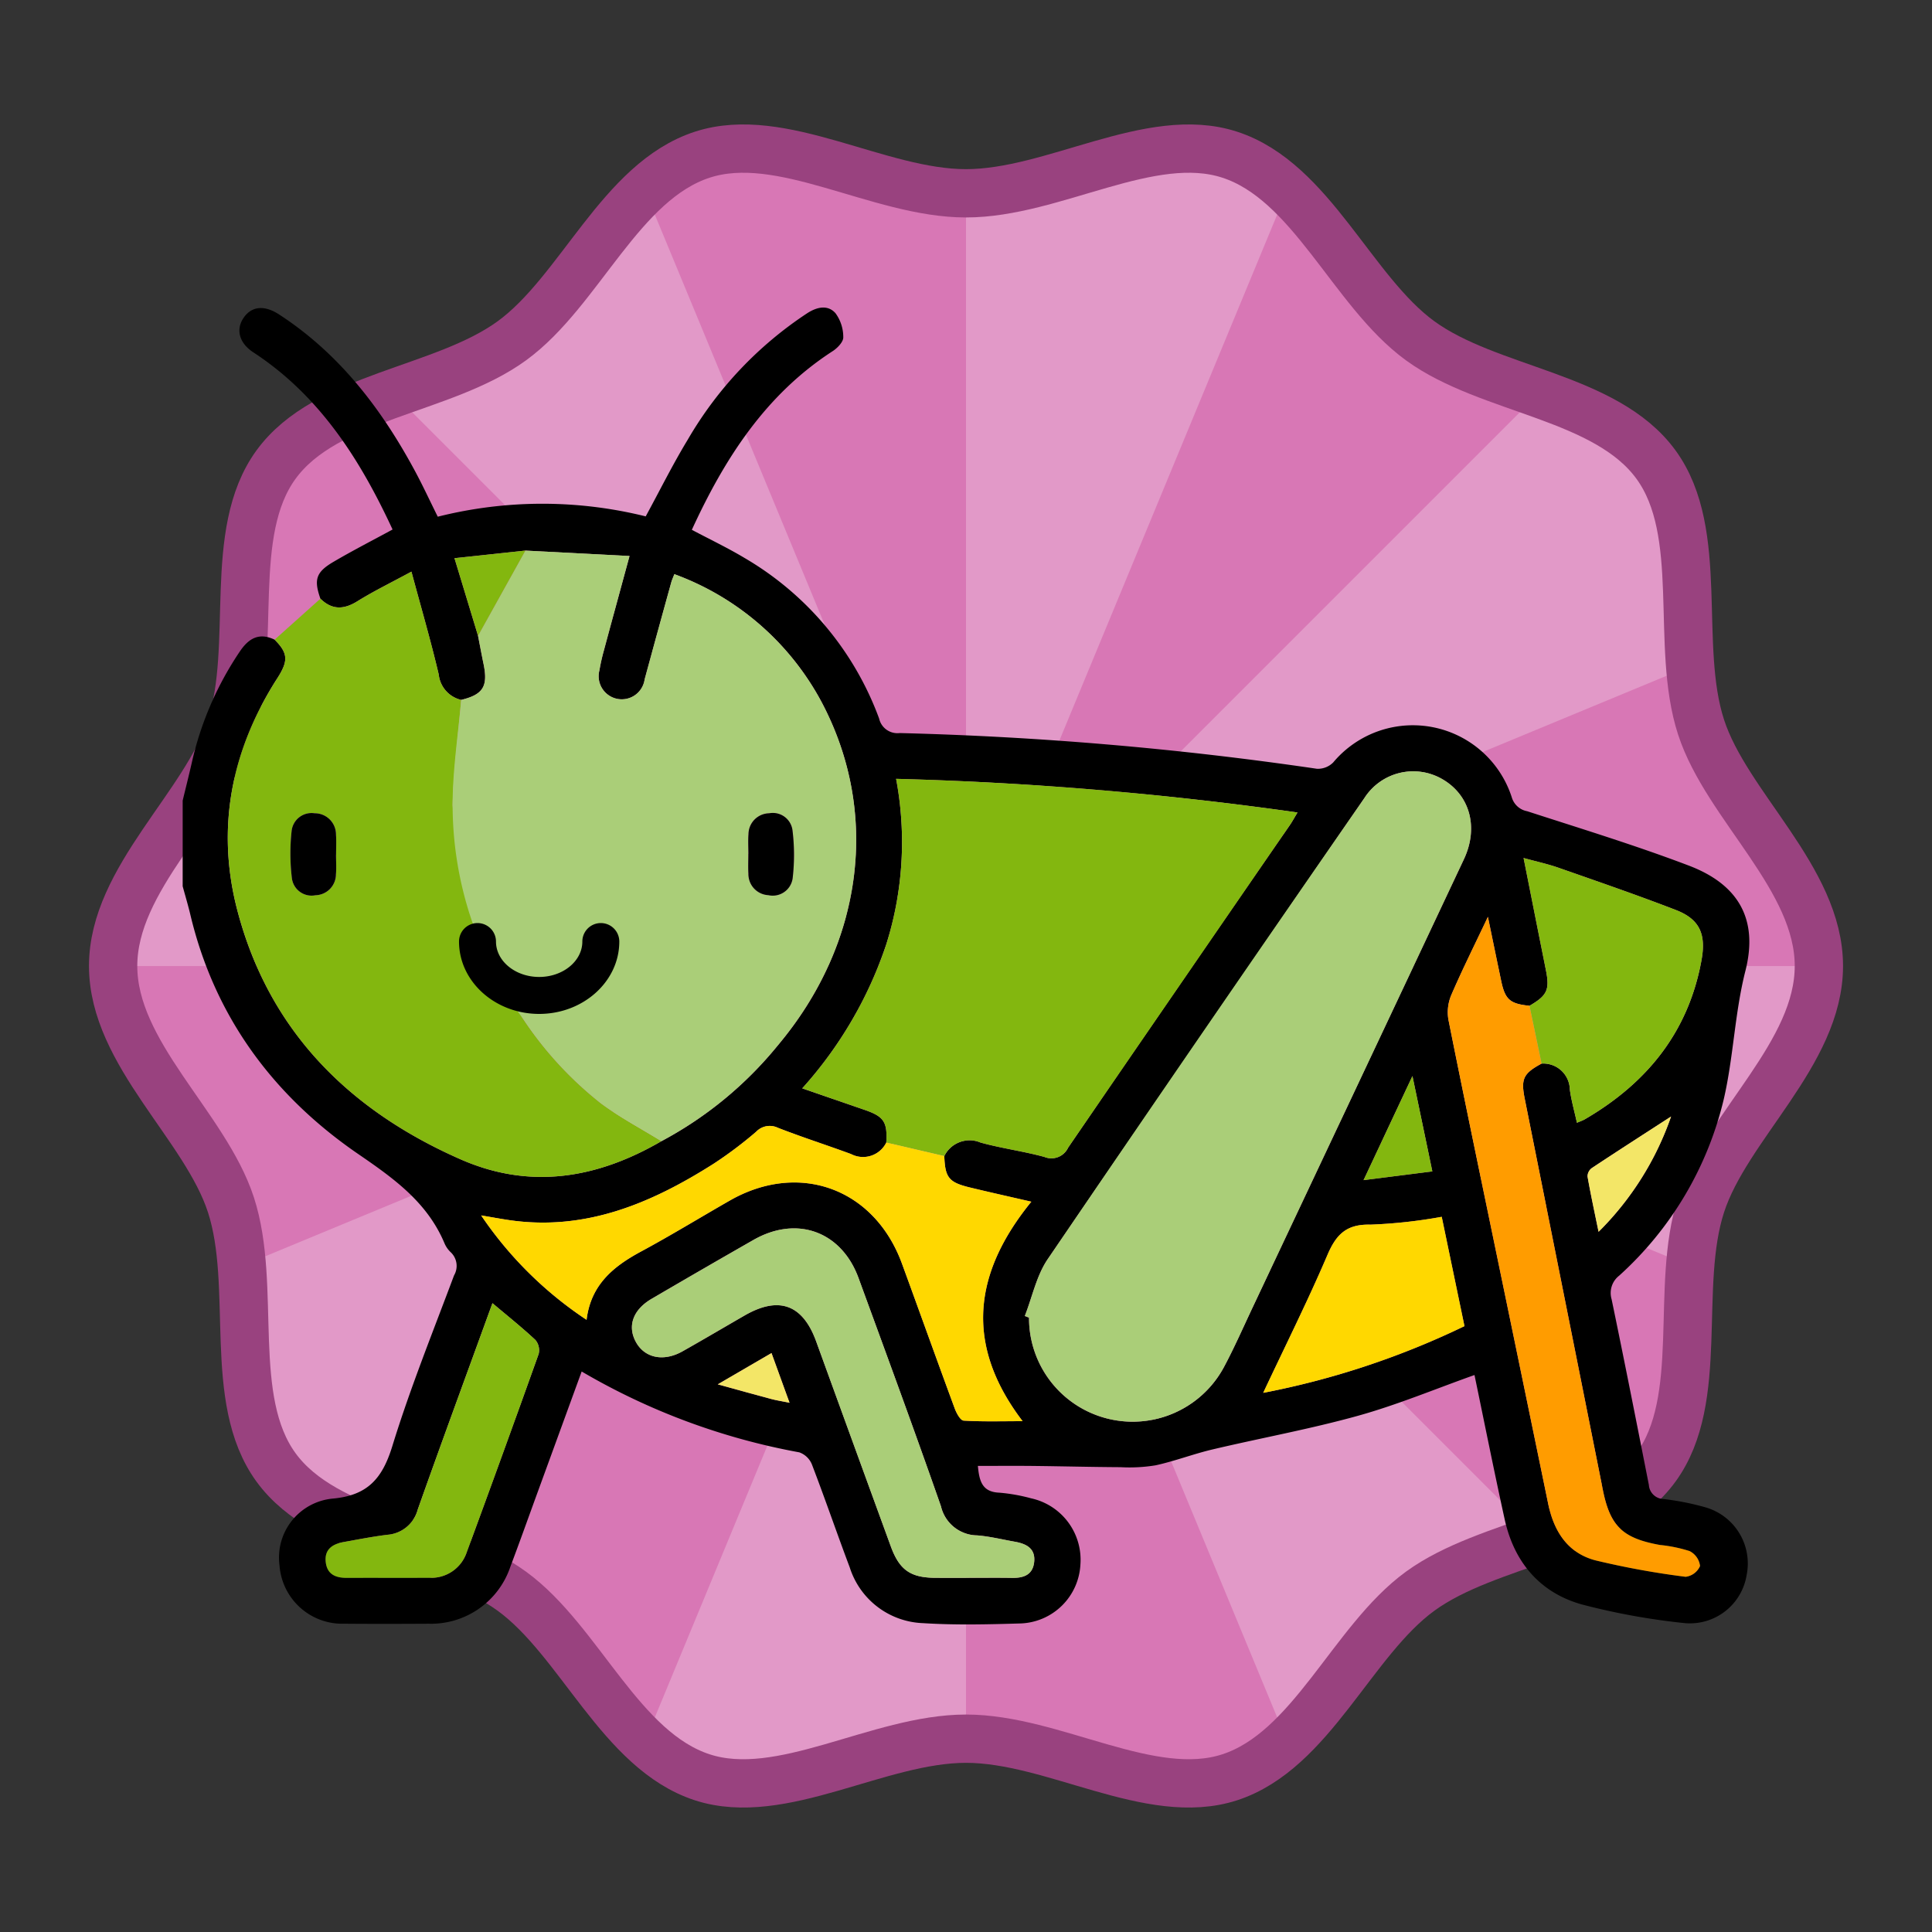 <svg xmlns="http://www.w3.org/2000/svg" xmlns:xlink="http://www.w3.org/1999/xlink" width="200" height="200" viewBox="0 0 200 200"><rect x="0" y="0" width="200" height="200" fill="#333333" stroke="none"/><defs><style>.a,.b{fill:#d877b5;}.a,.f{stroke:#99427f;stroke-linecap:round;stroke-linejoin:round;stroke-width:5px;}.c{clip-path:url(#a);}.d{opacity:0.25;}.e{fill:#fff;}.f{fill:none;}.g{fill:#83b70f;}.h{fill:#aace78;}.i{fill:#ffd800;}.j{fill:#ff9c00;}.k{fill:#f3e667;}</style><clipPath id="a"><path class="a" d="M188.29,100c0,9.077-9.535,16.536-12.195,24.726-2.756,8.488.478,20.109-4.664,27.174-5.193,7.136-17.28,7.626-24.416,12.819-7.065,5.142-11.238,16.514-19.726,19.27-8.19,2.659-18.213-4.001-27.289-4.001s-19.1,6.661-27.29,4.001c-8.488-2.756-12.661-14.128-19.726-19.27-7.136-5.193-19.222-5.684-24.415-12.82-5.142-7.065-1.907-18.686-4.663-27.174-2.659-8.19-12.194-15.649-12.194-24.726s9.535-16.536,12.195-24.726c2.756-8.488-.478-20.109,4.664-27.174,5.193-7.136,17.28-7.626,24.416-12.819C60.05,30.138,64.222,18.766,72.711,16.01c8.19-2.659,18.213,4.001,27.289,4.001s19.1-6.661,27.29-4.001c8.488,2.756,12.661,14.128,19.726,19.27,7.136,5.193,19.222,5.684,24.415,12.819,5.142,7.065,1.907,18.686,4.663,27.174C178.754,83.464,188.29,90.923,188.29,100Z"/></clipPath></defs><path class="b" d="M188.29,100c0,9.077-9.535,16.536-12.195,24.726-2.756,8.488.478,20.109-4.664,27.174-5.193,7.136-17.28,7.626-24.416,12.819-7.065,5.142-11.238,16.514-19.726,19.27-8.19,2.659-18.213-4.001-27.289-4.001s-19.1,6.661-27.29,4.001c-8.488-2.756-12.661-14.128-19.726-19.27-7.136-5.193-19.222-5.684-24.415-12.82-5.142-7.065-1.907-18.686-4.663-27.174-2.659-8.19-12.194-15.649-12.194-24.726s9.535-16.536,12.195-24.726c2.756-8.488-.478-20.109,4.664-27.174,5.193-7.136,17.28-7.626,24.416-12.819C60.05,30.138,64.222,18.766,72.711,16.01c8.19-2.659,18.213,4.001,27.289,4.001s19.1-6.661,27.29-4.001c8.488,2.756,12.661,14.128,19.726,19.27,7.136,5.193,19.222,5.684,24.415,12.819,5.142,7.065,1.907,18.686,4.663,27.174C178.754,83.464,188.29,90.923,188.29,100Z"/><g class="c"><g class="d"><path class="e" d="M100,100.007H7.064A92.565,92.565,0,0,1,14.11,64.418l.028.014Z"/><path class="e" d="M100,100.007l-65.717,65.717-.014.014A92.783,92.783,0,0,1,14.11,135.582l.028-.014Z"/><path class="e" d="M100,100.007v92.936a92.753,92.753,0,0,1-35.575-7.046l.014-.028Z"/><path class="e" d="M165.717,165.724l.014.014a92.783,92.783,0,0,1-30.156,20.159l-.014-.028L100,100.007Z"/><path class="e" d="M100,100.007h92.936a92.753,92.753,0,0,1-7.046,35.575l-.028-.014Z"/><path class="e" d="M185.89,64.418l-.028.014L100,100.007,165.717,34.29l.028-.014A92.832,92.832,0,0,1,185.89,64.418Z"/><path class="e" d="M135.575,14.103l-.014.028L100,100.007V7.057A92.753,92.753,0,0,1,135.575,14.103Z"/><path class="e" d="M34.255,34.276a92.879,92.879,0,0,1,30.17-20.173l.014.028L100,100.007,34.283,34.29Z"/></g></g><path class="f" d="M188.29,100c0,9.077-9.535,16.536-12.195,24.726-2.756,8.488.478,20.109-4.664,27.174-5.193,7.136-17.28,7.626-24.416,12.819-7.065,5.142-11.238,16.514-19.726,19.27-8.19,2.659-18.213-4.001-27.289-4.001s-19.1,6.661-27.29,4.001c-8.488-2.756-12.661-14.128-19.726-19.27-7.136-5.193-19.222-5.684-24.415-12.82-5.142-7.065-1.907-18.686-4.663-27.174-2.659-8.19-12.194-15.649-12.194-24.726s9.535-16.536,12.195-24.726c2.756-8.488-.478-20.109,4.664-27.174,5.193-7.136,17.28-7.626,24.416-12.819C60.05,30.138,64.222,18.766,72.711,16.01c8.19-2.659,18.213,4.001,27.289,4.001s19.1-6.661,27.29-4.001c8.488,2.756,12.661,14.128,19.726,19.27,7.136,5.193,19.222,5.684,24.415,12.819,5.142,7.065,1.907,18.686,4.663,27.174C178.754,83.464,188.29,90.923,188.29,100Z"/><path d="M18.91,82.877c.311-1.287.636-2.571.93-3.862a33.871,33.871,0,0,1,5.004-11.599c.92-1.358,2.002-1.958,3.584-1.197,1.399,1.403,1.433,2.193.277,3.996-4.759,7.425-6.365,15.521-4.135,24.026,3.258,12.426,11.514,20.663,23.067,25.756,7.239,3.191,14.177,2.005,20.831-1.862a39.365,39.365,0,0,0,12.011-9.87c8.906-10.552,10.663-24.164,4.532-35.658A28.282,28.282,0,0,0,69.81,59.438c-.138.363-.25.6-.319.849q-1.386,5.017-2.757,10.038a2.391,2.391,0,1,1-4.678-.945,19.913,19.913,0,0,1,.448-2.003c.841-3.13,1.696-6.256,2.665-9.818L54.39,56.996l-7.343.787,2.44,8.033c.189.973.368,1.948.57,2.918.481,2.318-.043,3.165-2.315,3.718a3.028,3.028,0,0,1-2.324-2.629c-.818-3.485-1.825-6.926-2.827-10.649-2.117,1.148-3.91,2.018-5.592,3.065-1.412.878-2.628.915-3.831-.265-.688-1.96-.471-2.739,1.332-3.8,1.987-1.169,4.043-2.22,6.139-3.36-3.357-7.237-7.538-13.843-14.423-18.346-1.432-.937-1.806-2.303-1.052-3.486.812-1.274,2.152-1.454,3.726-.43,6.23,4.051,10.585,9.744,14.058,16.189.82,1.522,1.547,3.094,2.369,4.748a44.391,44.391,0,0,1,21.527-.033c1.477-2.713,2.807-5.398,4.356-7.949A39.26,39.26,0,0,1,83.597,32.403c.992-.632,2.099-.871,2.887.013a4.164,4.164,0,0,1,.811,2.501c.015.471-.599,1.11-1.089,1.428C79.242,40.854,75,47.486,71.619,54.846c1.843.978,3.694,1.859,5.445,2.907A32.058,32.058,0,0,1,91.008,74.389a1.942,1.942,0,0,0,2.131,1.497,358.869,358.869,0,0,1,43.186,3.697,2.226,2.226,0,0,0,1.689-.657,10.758,10.758,0,0,1,18.488,3.623,2.046,2.046,0,0,0,1.592,1.429c5.601,1.815,11.241,3.54,16.739,5.631,5.149,1.959,7.204,5.566,5.853,10.885-1.123,4.421-1.229,8.958-2.257,13.354a35.726,35.726,0,0,1-10.816,18.21,2.271,2.271,0,0,0-.78,2.443c1.329,6.396,2.594,12.806,3.857,19.216a1.562,1.562,0,0,0,1.536,1.462,27.744,27.744,0,0,1,4.333.863,6.046,6.046,0,0,1,4.25,7.019,5.947,5.947,0,0,1-6.36,4.968,70.359,70.359,0,0,1-10.718-1.943c-4.339-1.228-6.994-4.381-7.967-8.804-1.097-4.987-2.095-9.996-3.125-14.941-4.057,1.441-7.979,3.083-12.041,4.214-4.962,1.381-10.051,2.302-15.07,3.488-1.987.469-3.911,1.212-5.904,1.647a16.72,16.72,0,0,1-3.619.192c-2.992-.016-5.984-.094-8.976-.127-1.896-.021-3.792-.004-5.798-.004.142,1.632.479,2.71,2.245,2.772a18.363,18.363,0,0,1,3.264.583,6.511,6.511,0,0,1,5.103,6.858,6.433,6.433,0,0,1-6.151,6.093c-3.376.099-6.768.186-10.133-.029a8.275,8.275,0,0,1-7.593-5.769c-1.335-3.545-2.562-7.13-3.919-10.666a2.204,2.204,0,0,0-1.305-1.247,69.009,69.009,0,0,1-22.528-8.369c-1.542,4.228-3.048,8.357-4.555,12.486-.938,2.57-1.854,5.148-2.821,7.707a8.666,8.666,0,0,1-8.479,5.917c-2.904.017-5.808.024-8.711-.002a6.51,6.51,0,0,1-6.712-6.025,6.134,6.134,0,0,1,5.474-6.923c3.669-.319,5.177-2.097,6.208-5.449,1.838-5.975,4.192-11.793,6.384-17.657a1.942,1.942,0,0,0-.349-2.405,2.735,2.735,0,0,1-.631-.904c-1.783-4.249-5.223-6.71-8.927-9.249-8.803-6.035-14.877-14.22-17.39-24.787-.235-.987-.528-1.961-.795-2.94Zm140.674,27.225a2.746,2.746,0,0,1,2.925,2.683c.148,1.122.468,2.221.735,3.443.365-.159.606-.237.82-.362,6.426-3.743,10.73-9.033,12.08-16.5.479-2.649-.181-4.207-2.658-5.164-4.018-1.552-8.094-2.952-12.16-4.377-1.104-.387-2.256-.634-3.606-1.006.809,4.065,1.55,7.824,2.307,11.58.413,2.053.153,2.647-1.693,3.719-2.041-.209-2.531-.643-2.943-2.625-.435-2.088-.865-4.177-1.363-6.585-1.364,2.883-2.652,5.463-3.793,8.105a4.561,4.561,0,0,0-.293,2.547c1.694,8.467,3.464,16.919,5.213,25.376q2.56,12.375,5.117,24.751c.585,2.842,2.026,5.098,4.907,5.845a85.49,85.49,0,0,0,9.317,1.697,1.879,1.879,0,0,0,1.493-1.118,1.994,1.994,0,0,0-1.081-1.544,15.023,15.023,0,0,0-3.083-.635c-3.869-.701-5.151-1.956-5.902-5.725q-4.031-20.218-8.077-40.432C157.428,111.688,157.68,111.129,159.584,110.102Zm-61.831,9.576a2.912,2.912,0,0,1,3.749-1.402c2.178.604,4.442.896,6.622,1.493a1.908,1.908,0,0,0,2.446-.961q11.428-16.709,22.935-33.365c.259-.377.477-.782.812-1.335a363.623,363.623,0,0,0-41.554-3.483,35.197,35.197,0,0,1-1.02,17.146,42.281,42.281,0,0,1-8.694,14.895c2.297.793,4.377,1.513,6.458,2.23,1.992.686,2.369,1.253,2.24,3.382a2.681,2.681,0,0,1-3.647,1.189c-2.518-.928-5.077-1.746-7.577-2.719a1.938,1.938,0,0,0-2.248.412,42.039,42.039,0,0,1-4.421,3.324c-6.495,4.121-13.348,7.012-21.304,5.799-.821-.125-1.638-.276-2.74-.462a39.5,39.5,0,0,0,10.911,10.806c.439-3.63,2.77-5.524,5.63-7.066,3.105-1.674,6.117-3.52,9.181-5.272,7.193-4.113,14.99-1.263,17.841,6.526,1.827,4.991,3.616,9.996,5.457,14.982.18.488.587,1.244.926,1.265,1.955.121,3.921.059,6.104.059-6.097-8.004-5.023-15.435.902-22.721-2.284-.527-4.334-.982-6.375-1.476C98.218,122.397,97.834,121.904,97.753,119.677Zm8.334,16.555.437.172a10.726,10.726,0,0,0,20.178,5.114c1.067-1.995,1.978-4.073,2.944-6.121q10.954-23.22,21.896-46.445c1.546-3.285.629-6.628-2.21-8.282a6.004,6.004,0,0,0-8.089,1.944q-16.441,23.831-32.782,47.729C107.298,132.053,106.861,134.257,106.087,136.232Zm-5.608,27.104c1.425,0,2.851-.019,4.276.006,1.181.02,2.146-.29,2.299-1.621.166-1.444-.823-1.916-2.019-2.128-1.298-.23-2.589-.551-3.897-.653a3.889,3.889,0,0,1-3.729-3.006c-2.76-7.904-5.655-15.761-8.531-23.625-1.773-4.848-6.387-6.516-10.878-3.954q-5.287,3.017-10.54,6.094c-1.942,1.135-2.538,2.838-1.624,4.488s2.861,2.055,4.818.951c2.158-1.217,4.291-2.478,6.437-3.715q5.298-3.053,7.398,2.683,3.864,10.614,7.729,21.228c.896,2.45,2.05,3.238,4.618,3.249C98.05,163.341,99.264,163.336,100.479,163.336Zm30.291-19.151a84.69,84.69,0,0,0,20.832-6.905c-.796-3.827-1.573-7.561-2.354-11.316a52.31,52.31,0,0,1-7.367.81c-2.479-.065-3.549.997-4.461,3.131C135.397,134.638,133.09,139.25,130.769,144.185ZM50.978,134.905c-2.613,7.193-5.215,14.258-7.729,21.353a3.534,3.534,0,0,1-3.169,2.621c-1.515.19-3.017.483-4.52.754-1.166.21-2.004.776-1.835,2.114.157,1.238,1.032,1.596,2.163,1.592,2.849-.012,5.699.009,8.548-.009a3.871,3.871,0,0,0,3.894-2.681q3.765-10.229,7.432-20.493a1.657,1.657,0,0,0-.337-1.442C54.044,137.423,52.56,136.241,50.978,134.905ZM172.989,115.581c-2.869,1.858-5.55,3.578-8.205,5.338a1.096,1.096,0,0,0-.444.863c.32,1.83.717,3.647,1.143,5.735A31.189,31.189,0,0,0,172.989,115.581Zm-24.714,5.681c-.686-3.287-1.328-6.364-2.059-9.868-1.789,3.809-3.376,7.186-5.061,10.773Zm-66.544,23.95-1.865-5.143-5.565,3.239c2.121.583,3.837,1.063,5.559,1.522C80.401,144.972,80.957,145.055,81.731,145.212Z"/><path class="g" d="M68.469,118.134c-6.654,3.867-13.592,5.053-20.831,1.862-11.553-5.093-19.809-13.33-23.067-25.756-2.23-8.506-.624-16.602,4.135-24.026,1.156-1.803,1.121-2.593-.277-3.996q2.371-2.121,4.74-4.243c1.203,1.18,2.419,1.143,3.831.265,1.682-1.047,3.475-1.916,5.592-3.065,1.002,3.723,2.009,7.164,2.827,10.649a3.028,3.028,0,0,0,2.324,2.629c-.317,3.622-.784,7.239-.887,10.867A26.208,26.208,0,0,0,47.76,88.6c-.435.999,6.054,16.391,6.371,16.841a37.581,37.581,0,0,0,8.081,8.781C64.178,115.686,66.375,116.841,68.469,118.134ZM34.786,88.469h.006c0-.685.041-1.374-.009-2.055a2.196,2.196,0,0,0-2.222-2.225,2.075,2.075,0,0,0-2.374,1.856,21.375,21.375,0,0,0,.031,4.871,2.053,2.053,0,0,0,2.437,1.759,2.171,2.171,0,0,0,2.122-2.151C34.834,89.843,34.786,89.154,34.786,88.469Z"/><path class="h" d="M68.469,118.134c-2.094-1.294-4.291-2.448-6.258-3.912A37.581,37.581,0,0,1,54.13,105.441a37.36,37.36,0,0,1-7.276-22.122c0-3.629.57-7.245.887-10.867,2.272-.552,2.795-1.4,2.315-3.718-.201-.97-.381-1.945-.57-2.918l4.903-8.82,10.778.562c-.968,3.562-1.823,6.688-2.665,9.818a19.913,19.913,0,0,0-.448,2.003,2.391,2.391,0,1,0,4.678.945q1.362-5.023,2.757-10.038c.069-.249.181-.486.319-.849A28.282,28.282,0,0,1,85.012,72.606c6.132,11.495,4.375,25.107-4.532,35.658A39.365,39.365,0,0,1,68.469,118.134Zm9.005-29.737h-.005c0,.685-.034,1.373.007,2.055a2.175,2.175,0,0,0,2.058,2.214,2.08,2.08,0,0,0,2.53-1.833A20.794,20.794,0,0,0,82.04,85.965a2.054,2.054,0,0,0-2.428-1.773,2.177,2.177,0,0,0-2.129,2.15C77.429,87.023,77.474,87.712,77.474,88.397Z"/><path class="h" d="M106.087,136.232c.774-1.975,1.211-4.179,2.374-5.89q16.28-23.94,32.782-47.729a6.004,6.004,0,0,1,8.089-1.944c2.839,1.653,3.756,4.997,2.21,8.282q-10.934,23.229-21.896,46.445c-.966,2.048-1.878,4.126-2.944,6.121a10.726,10.726,0,0,1-20.178-5.114Z"/><path class="g" d="M91.747,118.277c.13-2.129-.247-2.696-2.24-3.382-2.081-.717-4.161-1.437-6.458-2.23A42.281,42.281,0,0,0,91.743,97.77a35.197,35.197,0,0,0,1.02-17.146,363.623,363.623,0,0,1,41.554,3.483c-.335.553-.552.958-.812,1.335q-11.474,16.678-22.935,33.365a1.908,1.908,0,0,1-2.446.961c-2.18-.597-4.444-.889-6.622-1.493a2.912,2.912,0,0,0-3.749,1.402Q94.75,118.977,91.747,118.277Z"/><path class="i" d="M91.747,118.277q3.003.7,6.006,1.4c.081,2.227.464,2.721,2.636,3.246,2.041.494,4.091.949,6.375,1.476-5.925,7.286-6.999,14.717-.902,22.721-2.183,0-4.149.062-6.104-.059-.34-.021-.746-.776-.926-1.265-1.841-4.986-3.63-9.991-5.457-14.982-2.85-7.789-10.648-10.639-17.841-6.526-3.064,1.752-6.076,3.598-9.181,5.272-2.861,1.542-5.191,3.436-5.63,7.066A39.5,39.5,0,0,1,49.811,125.82c1.101.186,1.918.337,2.74.462,7.956,1.213,14.809-1.678,21.304-5.799a42.039,42.039,0,0,0,4.421-3.324,1.938,1.938,0,0,1,2.248-.412c2.5.973,5.059,1.791,7.577,2.719A2.681,2.681,0,0,0,91.747,118.277Z"/><path class="j" d="M159.584,110.102c-1.905,1.028-2.157,1.586-1.739,3.674q4.045,20.215,8.077,40.432c.751,3.768,2.034,5.024,5.902,5.725a15.023,15.023,0,0,1,3.083.635,1.994,1.994,0,0,1,1.081,1.544,1.879,1.879,0,0,1-1.493,1.118,85.49,85.49,0,0,1-9.317-1.697c-2.881-.747-4.322-3.002-4.907-5.845q-2.549-12.377-5.117-24.751c-1.749-8.456-3.52-16.908-5.213-25.376a4.561,4.561,0,0,1,.293-2.547c1.141-2.643,2.429-5.223,3.793-8.105.498,2.408.928,4.497,1.363,6.585.413,1.982.902,2.416,2.943,2.625Q158.958,107.11,159.584,110.102Z"/><path class="h" d="M100.479,163.336c-1.214,0-2.429.004-3.643-.001-2.568-.011-3.721-.799-4.618-3.249q-3.881-10.608-7.729-21.228-2.087-5.732-7.398-2.683c-2.147,1.237-4.279,2.498-6.437,3.715-1.957,1.103-3.904.7-4.818-.951s-.319-3.353,1.624-4.488q5.256-3.071,10.54-6.094c4.49-2.562,9.105-.893,10.878,3.954,2.876,7.863,5.771,15.721,8.531,23.625a3.889,3.889,0,0,0,3.729,3.006c1.308.102,2.599.423,3.897.653,1.196.212,2.185.683,2.019,2.128-.153,1.331-1.118,1.641-2.299,1.621C103.33,163.318,101.904,163.336,100.479,163.336Z"/><path class="g" d="M159.584,110.102q-.626-2.992-1.251-5.983c1.847-1.072,2.107-1.666,1.694-3.719-.756-3.756-1.498-7.515-2.307-11.58,1.35.372,2.502.619,3.606,1.006,4.065,1.425,8.142,2.825,12.16,4.377,2.477.957,3.137,2.515,2.658,5.164-1.35,7.467-5.655,12.758-12.08,16.5-.214.124-.455.203-.82.362-.267-1.222-.587-2.321-.735-3.443A2.746,2.746,0,0,0,159.584,110.102Z"/><path class="i" d="M130.769,144.185c2.32-4.936,4.627-9.548,6.65-14.281.912-2.134,1.982-3.196,4.461-3.131a52.31,52.31,0,0,0,7.367-.81c.781,3.755,1.558,7.49,2.354,11.316A84.69,84.69,0,0,1,130.769,144.185Z"/><path class="g" d="M50.978,134.905c1.583,1.336,3.066,2.518,4.448,3.81a1.657,1.657,0,0,1,.337,1.442q-3.658,10.267-7.432,20.493a3.871,3.871,0,0,1-3.894,2.681c-2.849.018-5.699-.003-8.548.009-1.131.005-2.006-.354-2.163-1.592-.17-1.338.669-1.904,1.835-2.114,1.504-.271,3.006-.564,4.52-.754a3.534,3.534,0,0,0,3.169-2.621C45.763,149.162,48.365,142.098,50.978,134.905Z"/><path class="k" d="M172.989,115.581a31.189,31.189,0,0,1-7.506,11.936c-.426-2.088-.823-3.905-1.143-5.735a1.096,1.096,0,0,1,.444-.863C167.439,119.159,170.12,117.439,172.989,115.581Z"/><path class="g" d="M148.275,121.262l-7.12.905c1.685-3.588,3.272-6.964,5.061-10.773C146.947,114.898,147.59,117.975,148.275,121.262Z"/><path class="g" d="M54.39,56.996l-4.903,8.82c-.777-2.558-1.554-5.116-2.44-8.033Z"/><path class="k" d="M81.731,145.212c-.774-.156-1.331-.239-1.871-.383-1.722-.458-3.438-.939-5.559-1.522l5.565-3.239Z"/><path d="M34.786,88.469c0,.685.048,1.375-.01,2.055a2.171,2.171,0,0,1-2.122,2.151,2.053,2.053,0,0,1-2.437-1.759,21.375,21.375,0,0,1-.031-4.871,2.075,2.075,0,0,1,2.374-1.856,2.196,2.196,0,0,1,2.222,2.225c.05.682.009,1.37.009,2.055Z"/><path d="M77.474,88.397c0-.685-.045-1.374.01-2.055a2.177,2.177,0,0,1,2.129-2.15A2.054,2.054,0,0,1,82.04,85.965a20.794,20.794,0,0,1,.024,4.869,2.08,2.08,0,0,1-2.53,1.833,2.175,2.175,0,0,1-2.058-2.214c-.041-.683-.007-1.37-.007-2.055Z"/><path d="M55.814,104.96c-4.575,0-8.296-3.361-8.296-7.492a1.913,1.913,0,1,1,3.826,0c0,2.022,2.005,3.666,4.47,3.666s4.47-1.645,4.47-3.666a1.913,1.913,0,1,1,3.826,0C64.11,101.599,60.389,104.96,55.814,104.96Z"/></svg>